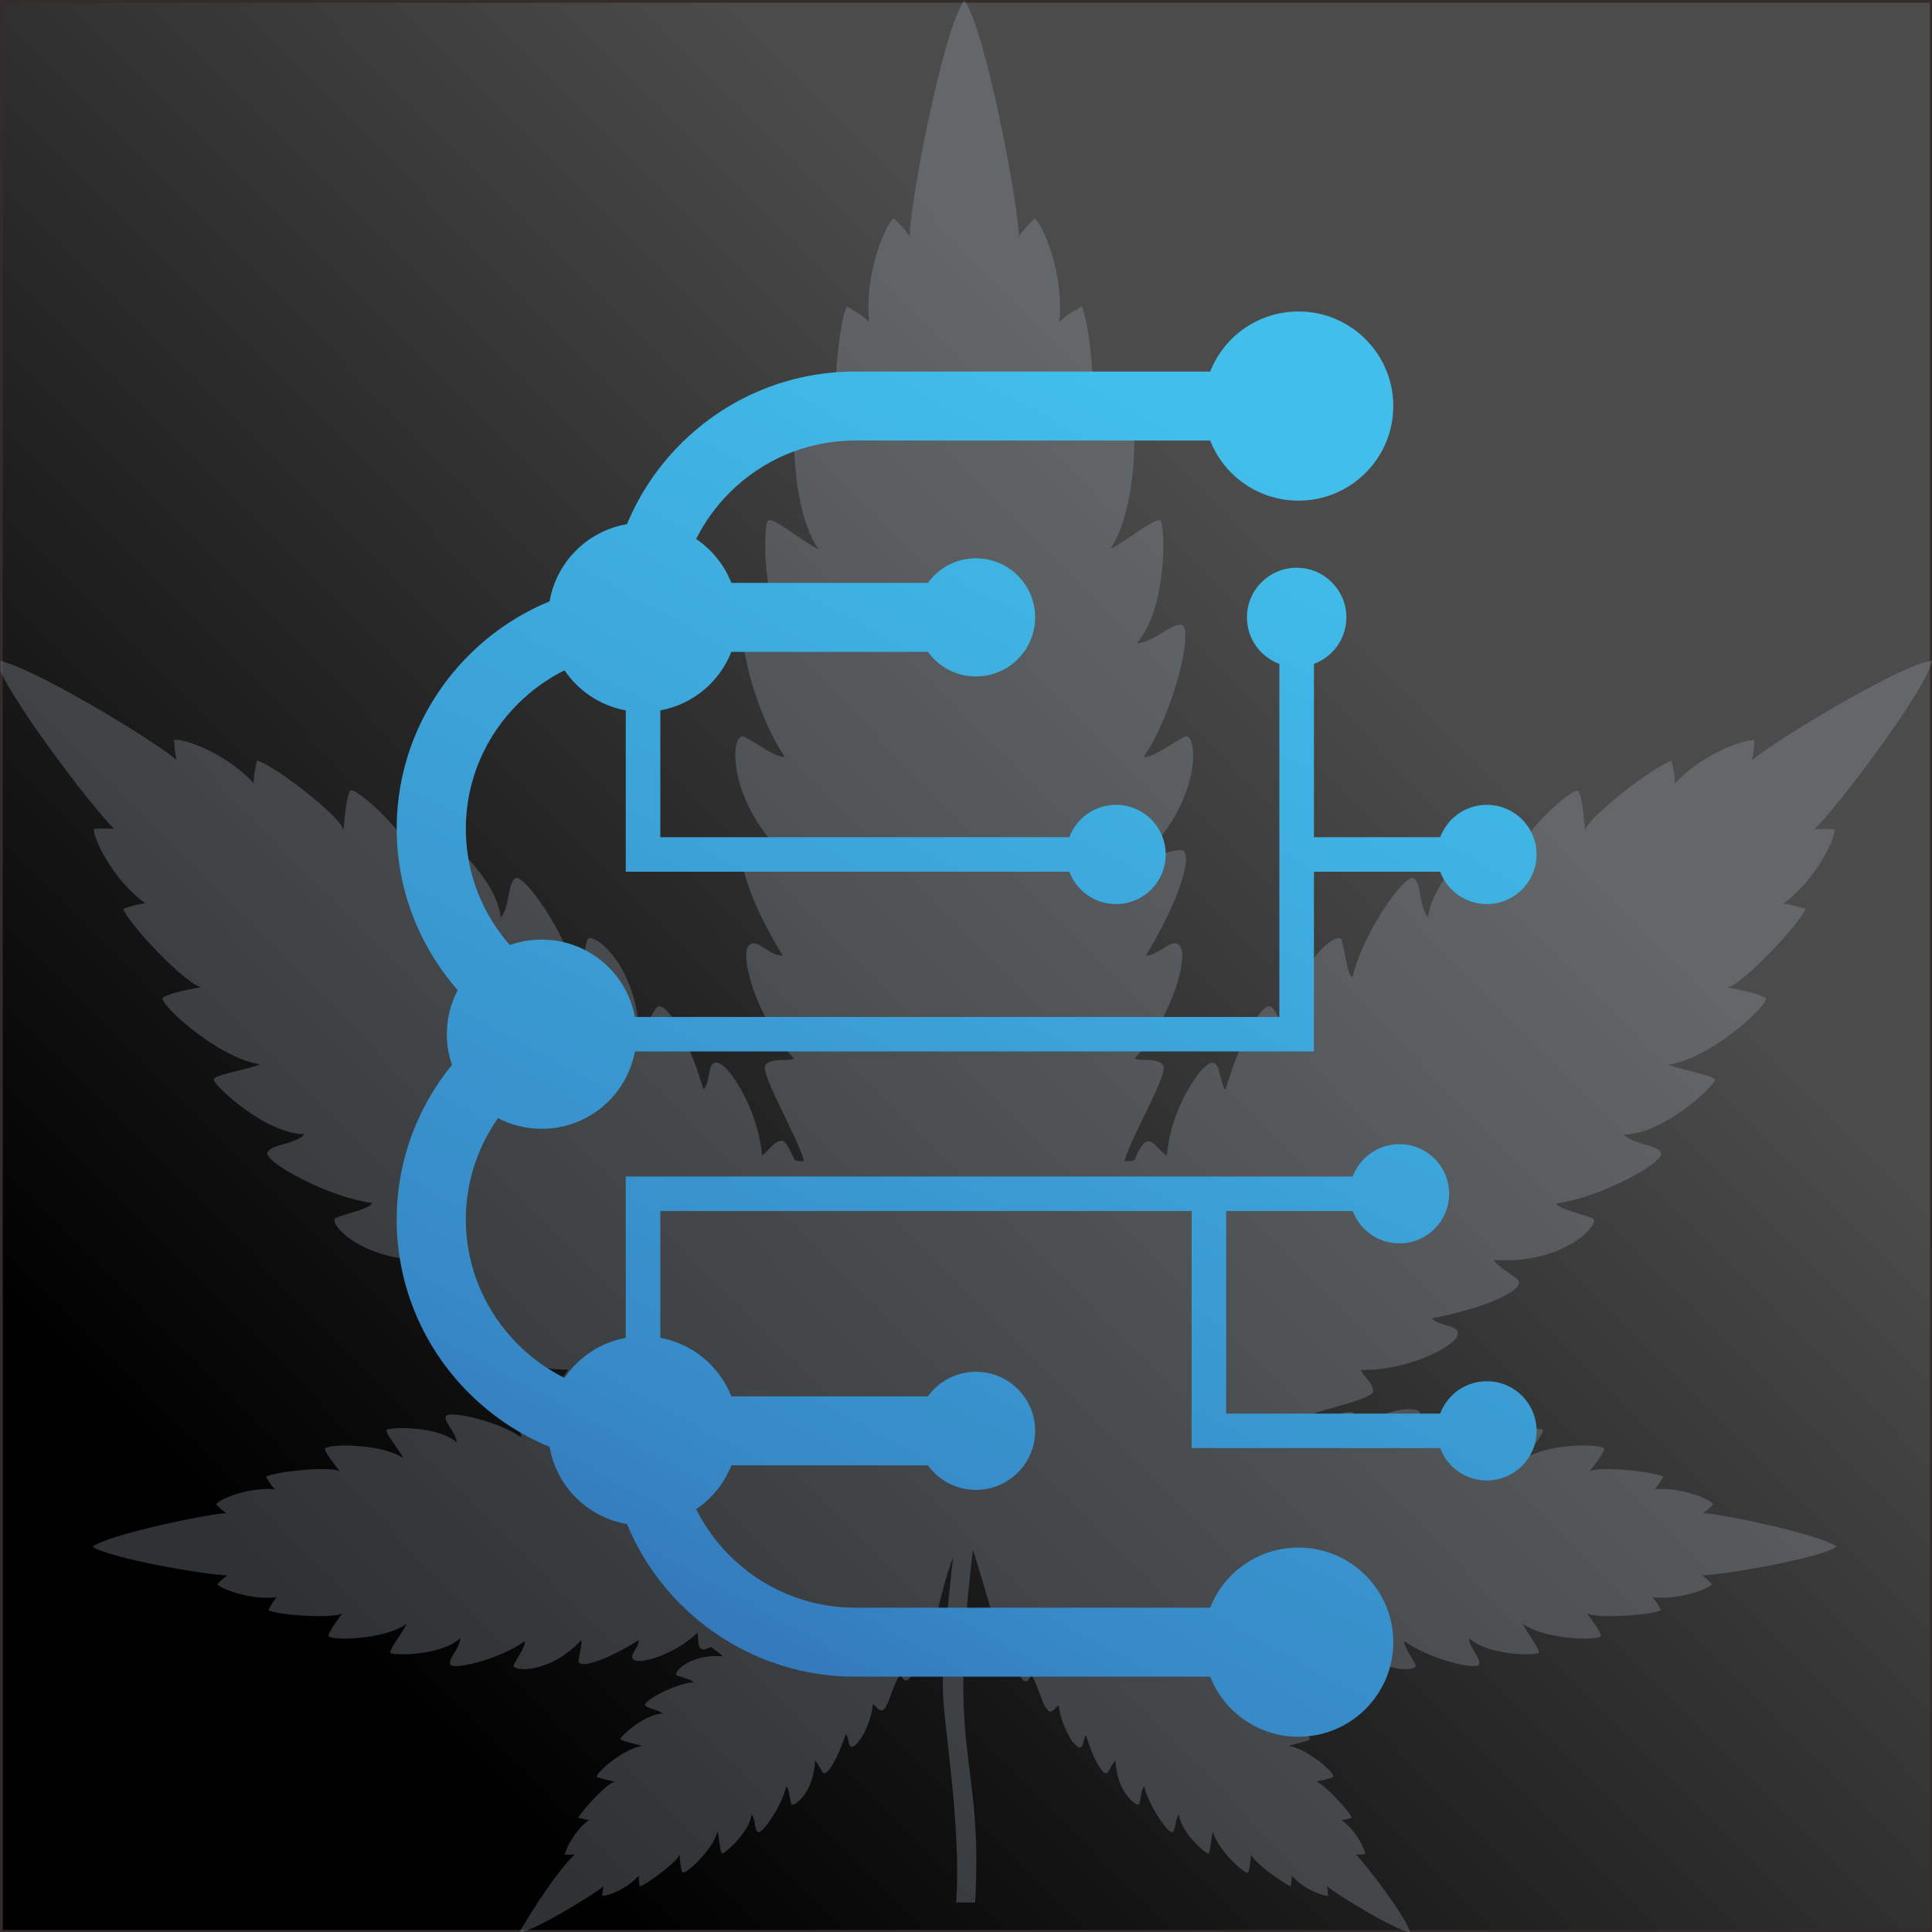 <svg xmlns="http://www.w3.org/2000/svg" xmlns:xlink="http://www.w3.org/1999/xlink" width="500" zoomAndPan="magnify" viewBox="0 0 375 375" height="500" preserveAspectRatio="xMidYMid meet" version="1.0"><defs><filter x="0%" y="0%" width="100%" height="100%" id="id1"><feColorMatrix values="0 0 0 0 1 0 0 0 0 1 0 0 0 0 1 0 0 0 1 0" color-interpolation-filters="sRGB"/></filter><clipPath id="id2"><path d="M 0.266 0.266 L 374.734 0.266 L 374.734 374.734 L 0.266 374.734 Z M 0.266 0.266 " clip-rule="nonzero"/></clipPath><linearGradient x1="-38.251" gradientTransform="matrix(0.12, 0, 0, 0.12, 0, 0)" y1="3083.177" x2="3092.705" gradientUnits="userSpaceOnUse" y2="-29.151" id="id3"><stop stop-opacity="1" stop-color="rgb(0%, 0%, 0%)" offset="0"/><stop stop-opacity="1" stop-color="rgb(0%, 0%, 0%)" offset="0.125"/><stop stop-opacity="1" stop-color="rgb(0%, 0%, 0%)" offset="0.156"/><stop stop-opacity="1" stop-color="rgb(0.137%, 0.137%, 0.137%)" offset="0.164"/><stop stop-opacity="1" stop-color="rgb(0.491%, 0.491%, 0.491%)" offset="0.168"/><stop stop-opacity="1" stop-color="rgb(0.708%, 0.708%, 0.708%)" offset="0.172"/><stop stop-opacity="1" stop-color="rgb(0.925%, 0.925%, 0.925%)" offset="0.176"/><stop stop-opacity="1" stop-color="rgb(1.143%, 1.143%, 1.143%)" offset="0.18"/><stop stop-opacity="1" stop-color="rgb(1.36%, 1.36%, 1.36%)" offset="0.184"/><stop stop-opacity="1" stop-color="rgb(1.578%, 1.578%, 1.578%)" offset="0.188"/><stop stop-opacity="1" stop-color="rgb(1.794%, 1.794%, 1.794%)" offset="0.191"/><stop stop-opacity="1" stop-color="rgb(2.013%, 2.013%, 2.013%)" offset="0.195"/><stop stop-opacity="1" stop-color="rgb(2.229%, 2.229%, 2.229%)" offset="0.199"/><stop stop-opacity="1" stop-color="rgb(2.448%, 2.448%, 2.448%)" offset="0.203"/><stop stop-opacity="1" stop-color="rgb(2.664%, 2.664%, 2.664%)" offset="0.207"/><stop stop-opacity="1" stop-color="rgb(2.882%, 2.882%, 2.882%)" offset="0.211"/><stop stop-opacity="1" stop-color="rgb(3.099%, 3.099%, 3.099%)" offset="0.215"/><stop stop-opacity="1" stop-color="rgb(3.316%, 3.316%, 3.316%)" offset="0.219"/><stop stop-opacity="1" stop-color="rgb(3.532%, 3.532%, 3.532%)" offset="0.223"/><stop stop-opacity="1" stop-color="rgb(3.751%, 3.751%, 3.751%)" offset="0.227"/><stop stop-opacity="1" stop-color="rgb(3.967%, 3.967%, 3.967%)" offset="0.23"/><stop stop-opacity="1" stop-color="rgb(4.185%, 4.185%, 4.185%)" offset="0.234"/><stop stop-opacity="1" stop-color="rgb(4.402%, 4.402%, 4.402%)" offset="0.238"/><stop stop-opacity="1" stop-color="rgb(4.62%, 4.62%, 4.62%)" offset="0.242"/><stop stop-opacity="1" stop-color="rgb(4.837%, 4.837%, 4.837%)" offset="0.246"/><stop stop-opacity="1" stop-color="rgb(5.055%, 5.055%, 5.055%)" offset="0.25"/><stop stop-opacity="1" stop-color="rgb(5.272%, 5.272%, 5.272%)" offset="0.254"/><stop stop-opacity="1" stop-color="rgb(5.489%, 5.489%, 5.489%)" offset="0.258"/><stop stop-opacity="1" stop-color="rgb(5.705%, 5.705%, 5.705%)" offset="0.262"/><stop stop-opacity="1" stop-color="rgb(5.923%, 5.923%, 5.923%)" offset="0.266"/><stop stop-opacity="1" stop-color="rgb(6.14%, 6.14%, 6.14%)" offset="0.27"/><stop stop-opacity="1" stop-color="rgb(6.358%, 6.358%, 6.358%)" offset="0.273"/><stop stop-opacity="1" stop-color="rgb(6.575%, 6.575%, 6.575%)" offset="0.277"/><stop stop-opacity="1" stop-color="rgb(6.793%, 6.793%, 6.793%)" offset="0.281"/><stop stop-opacity="1" stop-color="rgb(7.01%, 7.01%, 7.01%)" offset="0.285"/><stop stop-opacity="1" stop-color="rgb(7.228%, 7.228%, 7.228%)" offset="0.289"/><stop stop-opacity="1" stop-color="rgb(7.445%, 7.445%, 7.445%)" offset="0.293"/><stop stop-opacity="1" stop-color="rgb(7.661%, 7.661%, 7.661%)" offset="0.297"/><stop stop-opacity="1" stop-color="rgb(7.878%, 7.878%, 7.878%)" offset="0.301"/><stop stop-opacity="1" stop-color="rgb(8.096%, 8.096%, 8.096%)" offset="0.305"/><stop stop-opacity="1" stop-color="rgb(8.313%, 8.313%, 8.313%)" offset="0.309"/><stop stop-opacity="1" stop-color="rgb(8.531%, 8.531%, 8.531%)" offset="0.312"/><stop stop-opacity="1" stop-color="rgb(8.748%, 8.748%, 8.748%)" offset="0.316"/><stop stop-opacity="1" stop-color="rgb(8.966%, 8.966%, 8.966%)" offset="0.32"/><stop stop-opacity="1" stop-color="rgb(9.183%, 9.183%, 9.183%)" offset="0.324"/><stop stop-opacity="1" stop-color="rgb(9.401%, 9.401%, 9.401%)" offset="0.328"/><stop stop-opacity="1" stop-color="rgb(9.618%, 9.618%, 9.618%)" offset="0.332"/><stop stop-opacity="1" stop-color="rgb(9.834%, 9.834%, 9.834%)" offset="0.336"/><stop stop-opacity="1" stop-color="rgb(10.051%, 10.051%, 10.051%)" offset="0.34"/><stop stop-opacity="1" stop-color="rgb(10.269%, 10.269%, 10.269%)" offset="0.344"/><stop stop-opacity="1" stop-color="rgb(10.486%, 10.486%, 10.486%)" offset="0.348"/><stop stop-opacity="1" stop-color="rgb(10.704%, 10.704%, 10.704%)" offset="0.352"/><stop stop-opacity="1" stop-color="rgb(10.921%, 10.921%, 10.921%)" offset="0.355"/><stop stop-opacity="1" stop-color="rgb(11.139%, 11.139%, 11.139%)" offset="0.359"/><stop stop-opacity="1" stop-color="rgb(11.356%, 11.356%, 11.356%)" offset="0.363"/><stop stop-opacity="1" stop-color="rgb(11.574%, 11.574%, 11.574%)" offset="0.367"/><stop stop-opacity="1" stop-color="rgb(11.79%, 11.79%, 11.79%)" offset="0.371"/><stop stop-opacity="1" stop-color="rgb(12.009%, 12.009%, 12.009%)" offset="0.375"/><stop stop-opacity="1" stop-color="rgb(12.225%, 12.225%, 12.225%)" offset="0.379"/><stop stop-opacity="1" stop-color="rgb(12.442%, 12.442%, 12.442%)" offset="0.383"/><stop stop-opacity="1" stop-color="rgb(12.659%, 12.659%, 12.659%)" offset="0.387"/><stop stop-opacity="1" stop-color="rgb(12.877%, 12.877%, 12.877%)" offset="0.391"/><stop stop-opacity="1" stop-color="rgb(13.094%, 13.094%, 13.094%)" offset="0.395"/><stop stop-opacity="1" stop-color="rgb(13.312%, 13.312%, 13.312%)" offset="0.398"/><stop stop-opacity="1" stop-color="rgb(13.528%, 13.528%, 13.528%)" offset="0.402"/><stop stop-opacity="1" stop-color="rgb(13.747%, 13.747%, 13.747%)" offset="0.406"/><stop stop-opacity="1" stop-color="rgb(13.963%, 13.963%, 13.963%)" offset="0.41"/><stop stop-opacity="1" stop-color="rgb(14.182%, 14.182%, 14.182%)" offset="0.414"/><stop stop-opacity="1" stop-color="rgb(14.398%, 14.398%, 14.398%)" offset="0.418"/><stop stop-opacity="1" stop-color="rgb(14.615%, 14.615%, 14.615%)" offset="0.422"/><stop stop-opacity="1" stop-color="rgb(14.832%, 14.832%, 14.832%)" offset="0.426"/><stop stop-opacity="1" stop-color="rgb(15.05%, 15.05%, 15.05%)" offset="0.43"/><stop stop-opacity="1" stop-color="rgb(15.266%, 15.266%, 15.266%)" offset="0.434"/><stop stop-opacity="1" stop-color="rgb(15.485%, 15.485%, 15.485%)" offset="0.438"/><stop stop-opacity="1" stop-color="rgb(15.701%, 15.701%, 15.701%)" offset="0.441"/><stop stop-opacity="1" stop-color="rgb(15.919%, 15.919%, 15.919%)" offset="0.445"/><stop stop-opacity="1" stop-color="rgb(16.136%, 16.136%, 16.136%)" offset="0.449"/><stop stop-opacity="1" stop-color="rgb(16.354%, 16.354%, 16.354%)" offset="0.453"/><stop stop-opacity="1" stop-color="rgb(16.571%, 16.571%, 16.571%)" offset="0.457"/><stop stop-opacity="1" stop-color="rgb(16.788%, 16.788%, 16.788%)" offset="0.461"/><stop stop-opacity="1" stop-color="rgb(17.004%, 17.004%, 17.004%)" offset="0.465"/><stop stop-opacity="1" stop-color="rgb(17.223%, 17.223%, 17.223%)" offset="0.469"/><stop stop-opacity="1" stop-color="rgb(17.439%, 17.439%, 17.439%)" offset="0.473"/><stop stop-opacity="1" stop-color="rgb(17.657%, 17.657%, 17.657%)" offset="0.477"/><stop stop-opacity="1" stop-color="rgb(17.874%, 17.874%, 17.874%)" offset="0.48"/><stop stop-opacity="1" stop-color="rgb(18.092%, 18.092%, 18.092%)" offset="0.484"/><stop stop-opacity="1" stop-color="rgb(18.309%, 18.309%, 18.309%)" offset="0.488"/><stop stop-opacity="1" stop-color="rgb(18.527%, 18.527%, 18.527%)" offset="0.492"/><stop stop-opacity="1" stop-color="rgb(18.744%, 18.744%, 18.744%)" offset="0.496"/><stop stop-opacity="1" stop-color="rgb(18.961%, 18.961%, 18.961%)" offset="0.5"/><stop stop-opacity="1" stop-color="rgb(19.177%, 19.177%, 19.177%)" offset="0.504"/><stop stop-opacity="1" stop-color="rgb(19.395%, 19.395%, 19.395%)" offset="0.508"/><stop stop-opacity="1" stop-color="rgb(19.612%, 19.612%, 19.612%)" offset="0.512"/><stop stop-opacity="1" stop-color="rgb(19.83%, 19.83%, 19.83%)" offset="0.516"/><stop stop-opacity="1" stop-color="rgb(20.047%, 20.047%, 20.047%)" offset="0.52"/><stop stop-opacity="1" stop-color="rgb(20.265%, 20.265%, 20.265%)" offset="0.523"/><stop stop-opacity="1" stop-color="rgb(20.482%, 20.482%, 20.482%)" offset="0.527"/><stop stop-opacity="1" stop-color="rgb(20.7%, 20.7%, 20.7%)" offset="0.531"/><stop stop-opacity="1" stop-color="rgb(20.917%, 20.917%, 20.917%)" offset="0.535"/><stop stop-opacity="1" stop-color="rgb(21.135%, 21.135%, 21.135%)" offset="0.539"/><stop stop-opacity="1" stop-color="rgb(21.352%, 21.352%, 21.352%)" offset="0.543"/><stop stop-opacity="1" stop-color="rgb(21.568%, 21.568%, 21.568%)" offset="0.547"/><stop stop-opacity="1" stop-color="rgb(21.785%, 21.785%, 21.785%)" offset="0.551"/><stop stop-opacity="1" stop-color="rgb(22.003%, 22.003%, 22.003%)" offset="0.555"/><stop stop-opacity="1" stop-color="rgb(22.22%, 22.22%, 22.22%)" offset="0.559"/><stop stop-opacity="1" stop-color="rgb(22.438%, 22.438%, 22.438%)" offset="0.562"/><stop stop-opacity="1" stop-color="rgb(22.655%, 22.655%, 22.655%)" offset="0.566"/><stop stop-opacity="1" stop-color="rgb(22.873%, 22.873%, 22.873%)" offset="0.57"/><stop stop-opacity="1" stop-color="rgb(23.09%, 23.09%, 23.09%)" offset="0.574"/><stop stop-opacity="1" stop-color="rgb(23.308%, 23.308%, 23.308%)" offset="0.578"/><stop stop-opacity="1" stop-color="rgb(23.524%, 23.524%, 23.524%)" offset="0.582"/><stop stop-opacity="1" stop-color="rgb(23.741%, 23.741%, 23.741%)" offset="0.586"/><stop stop-opacity="1" stop-color="rgb(23.958%, 23.958%, 23.958%)" offset="0.59"/><stop stop-opacity="1" stop-color="rgb(24.176%, 24.176%, 24.176%)" offset="0.594"/><stop stop-opacity="1" stop-color="rgb(24.393%, 24.393%, 24.393%)" offset="0.598"/><stop stop-opacity="1" stop-color="rgb(24.611%, 24.611%, 24.611%)" offset="0.602"/><stop stop-opacity="1" stop-color="rgb(24.828%, 24.828%, 24.828%)" offset="0.605"/><stop stop-opacity="1" stop-color="rgb(25.046%, 25.046%, 25.046%)" offset="0.609"/><stop stop-opacity="1" stop-color="rgb(25.262%, 25.262%, 25.262%)" offset="0.613"/><stop stop-opacity="1" stop-color="rgb(25.481%, 25.481%, 25.481%)" offset="0.617"/><stop stop-opacity="1" stop-color="rgb(25.697%, 25.697%, 25.697%)" offset="0.621"/><stop stop-opacity="1" stop-color="rgb(25.914%, 25.914%, 25.914%)" offset="0.625"/><stop stop-opacity="1" stop-color="rgb(26.131%, 26.131%, 26.131%)" offset="0.629"/><stop stop-opacity="1" stop-color="rgb(26.349%, 26.349%, 26.349%)" offset="0.633"/><stop stop-opacity="1" stop-color="rgb(26.566%, 26.566%, 26.566%)" offset="0.637"/><stop stop-opacity="1" stop-color="rgb(26.784%, 26.784%, 26.784%)" offset="0.641"/><stop stop-opacity="1" stop-color="rgb(27%, 27%, 27%)" offset="0.645"/><stop stop-opacity="1" stop-color="rgb(27.219%, 27.219%, 27.219%)" offset="0.648"/><stop stop-opacity="1" stop-color="rgb(27.435%, 27.435%, 27.435%)" offset="0.652"/><stop stop-opacity="1" stop-color="rgb(27.654%, 27.654%, 27.654%)" offset="0.656"/><stop stop-opacity="1" stop-color="rgb(27.87%, 27.87%, 27.87%)" offset="0.66"/><stop stop-opacity="1" stop-color="rgb(28.087%, 28.087%, 28.087%)" offset="0.664"/><stop stop-opacity="1" stop-color="rgb(28.304%, 28.304%, 28.304%)" offset="0.668"/><stop stop-opacity="1" stop-color="rgb(28.522%, 28.522%, 28.522%)" offset="0.672"/><stop stop-opacity="1" stop-color="rgb(28.738%, 28.738%, 28.738%)" offset="0.676"/><stop stop-opacity="1" stop-color="rgb(28.957%, 28.957%, 28.957%)" offset="0.68"/><stop stop-opacity="1" stop-color="rgb(29.173%, 29.173%, 29.173%)" offset="0.684"/><stop stop-opacity="1" stop-color="rgb(29.391%, 29.391%, 29.391%)" offset="0.688"/><stop stop-opacity="1" stop-color="rgb(29.395%, 29.395%, 29.395%)" offset="0.75"/><stop stop-opacity="1" stop-color="rgb(29.399%, 29.399%, 29.399%)" offset="1"/></linearGradient><mask id="id4"><g filter="url(#id1)"><rect x="-37.5" width="450" fill="rgb(0%, 0%, 0%)" y="-37.5" height="450" fill-opacity="0.298"/></g></mask><clipPath id="id5"><path d="M 0 0 L 375 0 L 375 375 L 0 375 Z M 0 0 " clip-rule="nonzero"/></clipPath><clipPath id="id6"><rect x="0" width="375" y="0" height="375"/></clipPath><clipPath id="id7"><path d="M 76.996 60.402 L 298.246 60.402 L 298.246 337.152 L 76.996 337.152 Z M 76.996 60.402 " clip-rule="nonzero"/></clipPath><clipPath id="id8"><path d="M 231.293 277.723 L 231.293 235.055 L 128.172 235.055 L 128.172 259.672 C 134.484 260.832 139.668 265.207 141.957 271.031 L 180.102 271.031 C 182.188 268.145 185.59 266.262 189.43 266.262 C 195.777 266.262 200.922 271.395 200.922 277.723 C 200.922 284.055 195.777 289.188 189.43 289.188 C 185.59 289.188 182.188 287.309 180.102 284.422 L 141.957 284.422 C 140.59 287.906 138.184 290.871 135.121 292.941 C 136.797 296.289 139.008 299.336 141.641 301.961 C 147.875 308.184 156.477 312.047 165.93 312.047 L 234.895 312.047 C 237.574 305.219 244.238 300.383 252.035 300.383 C 259.828 300.383 266.488 305.219 269.172 312.047 L 269.176 312.047 C 269.988 314.121 270.438 316.379 270.438 318.742 C 270.438 328.883 262.195 337.102 252.035 337.102 C 244.238 337.102 237.574 332.266 234.895 325.438 L 165.93 325.438 C 152.77 325.438 140.812 320.07 132.148 311.426 C 127.707 306.996 124.129 301.699 121.695 295.82 C 114.035 294.516 107.988 288.484 106.68 280.84 C 100.789 278.41 95.48 274.844 91.039 270.41 C 82.371 261.766 76.996 249.84 76.996 236.711 C 76.996 227.887 79.438 219.594 83.68 212.473 C 84.887 210.445 86.238 208.516 87.727 206.695 C 87.082 204.824 86.734 202.82 86.734 200.734 C 86.734 197.648 87.5 194.742 88.844 192.191 C 86.914 189.988 85.184 187.609 83.68 185.086 C 79.438 177.961 76.996 169.672 76.996 160.848 C 76.996 147.723 82.371 135.793 91.039 127.148 C 95.48 122.715 100.789 119.148 106.68 116.719 C 107.988 109.074 114.035 103.043 121.695 101.738 C 124.129 95.859 127.707 90.562 132.148 86.133 C 140.812 77.484 152.77 72.121 165.93 72.121 L 234.895 72.121 C 237.574 65.293 244.238 60.457 252.035 60.457 C 259.828 60.457 266.488 65.293 269.172 72.121 L 269.176 72.121 C 269.988 74.195 270.438 76.453 270.438 78.816 C 270.438 81.18 269.988 83.438 269.176 85.512 L 269.172 85.512 C 266.488 92.34 259.828 97.176 252.035 97.176 C 244.238 97.176 237.574 92.34 234.895 85.512 L 165.93 85.512 C 156.477 85.512 147.875 89.375 141.641 95.598 C 139.008 98.223 136.797 101.27 135.121 104.617 C 138.184 106.688 140.59 109.652 141.957 113.137 L 180.102 113.137 C 182.188 110.246 185.59 108.367 189.43 108.367 C 195.777 108.367 200.922 113.5 200.922 119.832 C 200.922 126.164 195.777 131.297 189.43 131.297 C 185.59 131.297 182.188 129.414 180.102 126.527 L 141.957 126.527 C 139.668 132.352 134.484 136.727 128.172 137.883 L 128.172 162.504 L 207.559 162.504 C 208.922 158.832 212.461 156.219 216.613 156.219 C 221.945 156.219 226.266 160.531 226.266 165.848 C 226.266 167.027 226.055 168.156 225.668 169.199 C 224.305 172.867 220.766 175.48 216.613 175.48 C 212.461 175.48 208.922 172.867 207.559 169.199 L 121.461 169.199 L 121.461 137.883 C 116.523 136.98 112.277 134.105 109.57 130.109 C 106.207 131.785 103.16 133.988 100.527 136.613 C 94.289 142.836 90.418 151.414 90.418 160.848 C 90.418 167.211 92.168 173.176 95.211 178.285 C 96.301 180.117 97.559 181.84 98.965 183.434 C 100.895 182.75 102.973 182.375 105.137 182.375 C 114.156 182.375 121.656 188.844 123.234 197.387 L 248.324 197.387 L 248.324 128.863 C 244.645 127.508 242.027 123.973 242.027 119.832 C 242.027 114.516 246.348 110.199 251.68 110.199 C 257.008 110.199 261.332 114.516 261.332 119.832 C 261.332 123.973 258.711 127.504 255.035 128.863 L 255.035 162.504 L 279.539 162.504 C 280.902 158.832 284.441 156.219 288.594 156.219 C 293.922 156.219 298.246 160.531 298.246 165.852 C 298.246 171.168 293.922 175.48 288.594 175.48 C 284.441 175.48 280.902 172.867 279.539 169.199 L 255.035 169.199 L 255.035 204.082 L 123.234 204.082 C 121.656 212.625 114.156 219.098 105.137 219.098 C 102.082 219.098 99.199 218.352 96.664 217.035 C 96.152 217.762 95.668 218.508 95.211 219.273 C 92.168 224.383 90.418 230.348 90.418 236.711 C 90.418 246.145 94.289 254.723 100.527 260.945 C 103.16 263.57 106.207 265.773 109.57 267.449 C 112.277 263.453 116.523 260.582 121.461 259.672 L 121.461 228.363 L 262.57 228.363 C 263.934 224.691 267.473 222.078 271.621 222.078 C 275.777 222.078 279.316 224.691 280.676 228.363 C 281.066 229.406 281.277 230.531 281.277 231.711 C 281.277 232.887 281.066 234.012 280.676 235.055 C 279.316 238.727 275.777 241.34 271.621 241.34 C 267.473 241.34 263.934 238.727 262.57 235.055 L 238.004 235.055 L 238.004 274.379 L 279.539 274.379 C 280.902 270.711 284.441 268.098 288.594 268.098 C 293.922 268.098 298.246 272.406 298.246 277.727 C 298.246 283.043 293.922 287.355 288.594 287.355 C 284.441 287.355 280.902 284.742 279.539 281.074 L 231.293 281.074 Z M 231.293 277.723 " clip-rule="evenodd"/></clipPath><linearGradient x1="1088.808" gradientTransform="matrix(0.032, 0, 0, 0.032, 76.996, 60.456)" y1="9361.584" x2="6356.906" gradientUnits="userSpaceOnUse" y2="-347.951" id="id9"><stop stop-opacity="1" stop-color="rgb(18.503%, 37.637%, 66.957%)" offset="0"/><stop stop-opacity="1" stop-color="rgb(18.55%, 37.9%, 67.136%)" offset="0.004"/><stop stop-opacity="1" stop-color="rgb(18.599%, 38.164%, 67.314%)" offset="0.008"/><stop stop-opacity="1" stop-color="rgb(18.646%, 38.426%, 67.493%)" offset="0.012"/><stop stop-opacity="1" stop-color="rgb(18.695%, 38.69%, 67.671%)" offset="0.016"/><stop stop-opacity="1" stop-color="rgb(18.744%, 38.953%, 67.85%)" offset="0.02"/><stop stop-opacity="1" stop-color="rgb(18.793%, 39.215%, 68.028%)" offset="0.023"/><stop stop-opacity="1" stop-color="rgb(18.84%, 39.478%, 68.207%)" offset="0.027"/><stop stop-opacity="1" stop-color="rgb(18.889%, 39.742%, 68.385%)" offset="0.031"/><stop stop-opacity="1" stop-color="rgb(18.936%, 40.004%, 68.564%)" offset="0.035"/><stop stop-opacity="1" stop-color="rgb(18.985%, 40.268%, 68.742%)" offset="0.039"/><stop stop-opacity="1" stop-color="rgb(19.032%, 40.53%, 68.921%)" offset="0.043"/><stop stop-opacity="1" stop-color="rgb(19.081%, 40.793%, 69.099%)" offset="0.047"/><stop stop-opacity="1" stop-color="rgb(19.13%, 41.055%, 69.278%)" offset="0.051"/><stop stop-opacity="1" stop-color="rgb(19.179%, 41.319%, 69.456%)" offset="0.055"/><stop stop-opacity="1" stop-color="rgb(19.226%, 41.582%, 69.633%)" offset="0.059"/><stop stop-opacity="1" stop-color="rgb(19.275%, 41.846%, 69.812%)" offset="0.062"/><stop stop-opacity="1" stop-color="rgb(19.322%, 42.108%, 69.991%)" offset="0.066"/><stop stop-opacity="1" stop-color="rgb(19.371%, 42.371%, 70.169%)" offset="0.07"/><stop stop-opacity="1" stop-color="rgb(19.42%, 42.633%, 70.348%)" offset="0.074"/><stop stop-opacity="1" stop-color="rgb(19.469%, 42.897%, 70.526%)" offset="0.078"/><stop stop-opacity="1" stop-color="rgb(19.516%, 43.159%, 70.705%)" offset="0.082"/><stop stop-opacity="1" stop-color="rgb(19.565%, 43.423%, 70.883%)" offset="0.086"/><stop stop-opacity="1" stop-color="rgb(19.612%, 43.686%, 71.062%)" offset="0.09"/><stop stop-opacity="1" stop-color="rgb(19.661%, 43.948%, 71.24%)" offset="0.094"/><stop stop-opacity="1" stop-color="rgb(19.71%, 44.211%, 71.419%)" offset="0.098"/><stop stop-opacity="1" stop-color="rgb(19.759%, 44.475%, 71.597%)" offset="0.102"/><stop stop-opacity="1" stop-color="rgb(19.806%, 44.737%, 71.776%)" offset="0.105"/><stop stop-opacity="1" stop-color="rgb(19.855%, 45.001%, 71.954%)" offset="0.109"/><stop stop-opacity="1" stop-color="rgb(19.902%, 45.264%, 72.133%)" offset="0.113"/><stop stop-opacity="1" stop-color="rgb(19.951%, 45.528%, 72.311%)" offset="0.117"/><stop stop-opacity="1" stop-color="rgb(20%, 45.79%, 72.49%)" offset="0.121"/><stop stop-opacity="1" stop-color="rgb(20.049%, 46.053%, 72.668%)" offset="0.125"/><stop stop-opacity="1" stop-color="rgb(20.096%, 46.315%, 72.845%)" offset="0.129"/><stop stop-opacity="1" stop-color="rgb(20.145%, 46.579%, 73.024%)" offset="0.133"/><stop stop-opacity="1" stop-color="rgb(20.192%, 46.841%, 73.203%)" offset="0.137"/><stop stop-opacity="1" stop-color="rgb(20.241%, 47.105%, 73.381%)" offset="0.141"/><stop stop-opacity="1" stop-color="rgb(20.288%, 47.368%, 73.56%)" offset="0.145"/><stop stop-opacity="1" stop-color="rgb(20.337%, 47.63%, 73.738%)" offset="0.148"/><stop stop-opacity="1" stop-color="rgb(20.386%, 47.893%, 73.917%)" offset="0.152"/><stop stop-opacity="1" stop-color="rgb(20.435%, 48.157%, 74.095%)" offset="0.156"/><stop stop-opacity="1" stop-color="rgb(20.482%, 48.419%, 74.274%)" offset="0.16"/><stop stop-opacity="1" stop-color="rgb(20.531%, 48.683%, 74.452%)" offset="0.164"/><stop stop-opacity="1" stop-color="rgb(20.578%, 48.946%, 74.631%)" offset="0.168"/><stop stop-opacity="1" stop-color="rgb(20.627%, 49.208%, 74.809%)" offset="0.172"/><stop stop-opacity="1" stop-color="rgb(20.676%, 49.471%, 74.988%)" offset="0.176"/><stop stop-opacity="1" stop-color="rgb(20.724%, 49.734%, 75.166%)" offset="0.18"/><stop stop-opacity="1" stop-color="rgb(20.772%, 49.997%, 75.345%)" offset="0.184"/><stop stop-opacity="1" stop-color="rgb(20.821%, 50.261%, 75.523%)" offset="0.188"/><stop stop-opacity="1" stop-color="rgb(20.868%, 50.523%, 75.702%)" offset="0.191"/><stop stop-opacity="1" stop-color="rgb(20.917%, 50.786%, 75.88%)" offset="0.195"/><stop stop-opacity="1" stop-color="rgb(20.966%, 51.048%, 76.057%)" offset="0.199"/><stop stop-opacity="1" stop-color="rgb(21.014%, 51.312%, 76.236%)" offset="0.203"/><stop stop-opacity="1" stop-color="rgb(21.062%, 51.575%, 76.414%)" offset="0.207"/><stop stop-opacity="1" stop-color="rgb(21.111%, 51.839%, 76.593%)" offset="0.211"/><stop stop-opacity="1" stop-color="rgb(21.158%, 52.101%, 76.772%)" offset="0.215"/><stop stop-opacity="1" stop-color="rgb(21.207%, 52.364%, 76.95%)" offset="0.219"/><stop stop-opacity="1" stop-color="rgb(21.255%, 52.626%, 77.129%)" offset="0.223"/><stop stop-opacity="1" stop-color="rgb(21.304%, 52.89%, 77.307%)" offset="0.227"/><stop stop-opacity="1" stop-color="rgb(21.352%, 53.152%, 77.486%)" offset="0.23"/><stop stop-opacity="1" stop-color="rgb(21.4%, 53.416%, 77.664%)" offset="0.234"/><stop stop-opacity="1" stop-color="rgb(21.448%, 53.679%, 77.843%)" offset="0.238"/><stop stop-opacity="1" stop-color="rgb(21.497%, 53.941%, 78.021%)" offset="0.242"/><stop stop-opacity="1" stop-color="rgb(21.544%, 54.204%, 78.2%)" offset="0.246"/><stop stop-opacity="1" stop-color="rgb(21.593%, 54.468%, 78.378%)" offset="0.25"/><stop stop-opacity="1" stop-color="rgb(21.62%, 54.607%, 78.471%)" offset="0.258"/><stop stop-opacity="1" stop-color="rgb(21.674%, 54.878%, 78.653%)" offset="0.266"/><stop stop-opacity="1" stop-color="rgb(21.724%, 55.141%, 78.828%)" offset="0.273"/><stop stop-opacity="1" stop-color="rgb(21.776%, 55.405%, 79.005%)" offset="0.281"/><stop stop-opacity="1" stop-color="rgb(21.826%, 55.667%, 79.182%)" offset="0.289"/><stop stop-opacity="1" stop-color="rgb(21.878%, 55.931%, 79.358%)" offset="0.297"/><stop stop-opacity="1" stop-color="rgb(21.93%, 56.194%, 79.535%)" offset="0.302"/><stop stop-opacity="1" stop-color="rgb(21.956%, 56.325%, 79.623%)" offset="0.305"/><stop stop-opacity="1" stop-color="rgb(21.98%, 56.456%, 79.71%)" offset="0.312"/><stop stop-opacity="1" stop-color="rgb(22.032%, 56.72%, 79.887%)" offset="0.32"/><stop stop-opacity="1" stop-color="rgb(22.084%, 56.982%, 80.063%)" offset="0.328"/><stop stop-opacity="1" stop-color="rgb(22.134%, 57.246%, 80.24%)" offset="0.336"/><stop stop-opacity="1" stop-color="rgb(22.186%, 57.509%, 80.415%)" offset="0.344"/><stop stop-opacity="1" stop-color="rgb(22.237%, 57.773%, 80.592%)" offset="0.352"/><stop stop-opacity="1" stop-color="rgb(22.289%, 58.035%, 80.768%)" offset="0.359"/><stop stop-opacity="1" stop-color="rgb(22.34%, 58.299%, 80.945%)" offset="0.367"/><stop stop-opacity="1" stop-color="rgb(22.391%, 58.562%, 81.12%)" offset="0.375"/><stop stop-opacity="1" stop-color="rgb(22.443%, 58.826%, 81.297%)" offset="0.383"/><stop stop-opacity="1" stop-color="rgb(22.495%, 59.088%, 81.474%)" offset="0.391"/><stop stop-opacity="1" stop-color="rgb(22.545%, 59.351%, 81.65%)" offset="0.398"/><stop stop-opacity="1" stop-color="rgb(22.597%, 59.615%, 81.827%)" offset="0.406"/><stop stop-opacity="1" stop-color="rgb(22.647%, 59.877%, 82.002%)" offset="0.414"/><stop stop-opacity="1" stop-color="rgb(22.699%, 60.141%, 82.179%)" offset="0.422"/><stop stop-opacity="1" stop-color="rgb(22.751%, 60.403%, 82.355%)" offset="0.43"/><stop stop-opacity="1" stop-color="rgb(22.801%, 60.667%, 82.532%)" offset="0.438"/><stop stop-opacity="1" stop-color="rgb(22.853%, 60.93%, 82.707%)" offset="0.445"/><stop stop-opacity="1" stop-color="rgb(22.905%, 61.194%, 82.884%)" offset="0.453"/><stop stop-opacity="1" stop-color="rgb(22.955%, 61.456%, 83.06%)" offset="0.461"/><stop stop-opacity="1" stop-color="rgb(23.007%, 61.719%, 83.237%)" offset="0.469"/><stop stop-opacity="1" stop-color="rgb(23.058%, 61.983%, 83.414%)" offset="0.477"/><stop stop-opacity="1" stop-color="rgb(23.109%, 62.245%, 83.589%)" offset="0.484"/><stop stop-opacity="1" stop-color="rgb(23.161%, 62.509%, 83.766%)" offset="0.492"/><stop stop-opacity="1" stop-color="rgb(23.212%, 62.772%, 83.942%)" offset="0.5"/><stop stop-opacity="1" stop-color="rgb(23.264%, 63.036%, 84.119%)" offset="0.508"/><stop stop-opacity="1" stop-color="rgb(23.315%, 63.298%, 84.294%)" offset="0.516"/><stop stop-opacity="1" stop-color="rgb(23.366%, 63.562%, 84.471%)" offset="0.523"/><stop stop-opacity="1" stop-color="rgb(23.418%, 63.824%, 84.647%)" offset="0.531"/><stop stop-opacity="1" stop-color="rgb(23.468%, 64.088%, 84.824%)" offset="0.539"/><stop stop-opacity="1" stop-color="rgb(23.52%, 64.351%, 84.999%)" offset="0.547"/><stop stop-opacity="1" stop-color="rgb(23.572%, 64.613%, 85.176%)" offset="0.555"/><stop stop-opacity="1" stop-color="rgb(23.622%, 64.877%, 85.352%)" offset="0.562"/><stop stop-opacity="1" stop-color="rgb(23.674%, 65.14%, 85.529%)" offset="0.57"/><stop stop-opacity="1" stop-color="rgb(23.726%, 65.404%, 85.706%)" offset="0.578"/><stop stop-opacity="1" stop-color="rgb(23.776%, 65.666%, 85.881%)" offset="0.586"/><stop stop-opacity="1" stop-color="rgb(23.828%, 65.93%, 86.058%)" offset="0.594"/><stop stop-opacity="1" stop-color="rgb(23.88%, 66.193%, 86.234%)" offset="0.602"/><stop stop-opacity="1" stop-color="rgb(23.93%, 66.457%, 86.411%)" offset="0.609"/><stop stop-opacity="1" stop-color="rgb(23.982%, 66.719%, 86.586%)" offset="0.617"/><stop stop-opacity="1" stop-color="rgb(24.033%, 66.982%, 86.763%)" offset="0.625"/><stop stop-opacity="1" stop-color="rgb(24.084%, 67.245%, 86.938%)" offset="0.633"/><stop stop-opacity="1" stop-color="rgb(24.136%, 67.508%, 87.115%)" offset="0.641"/><stop stop-opacity="1" stop-color="rgb(24.187%, 67.772%, 87.291%)" offset="0.648"/><stop stop-opacity="1" stop-color="rgb(24.239%, 68.034%, 87.468%)" offset="0.656"/><stop stop-opacity="1" stop-color="rgb(24.29%, 68.298%, 87.645%)" offset="0.664"/><stop stop-opacity="1" stop-color="rgb(24.341%, 68.561%, 87.82%)" offset="0.672"/><stop stop-opacity="1" stop-color="rgb(24.393%, 68.825%, 87.997%)" offset="0.68"/><stop stop-opacity="1" stop-color="rgb(24.443%, 69.087%, 88.173%)" offset="0.688"/><stop stop-opacity="1" stop-color="rgb(24.495%, 69.35%, 88.35%)" offset="0.695"/><stop stop-opacity="1" stop-color="rgb(24.547%, 69.614%, 88.525%)" offset="0.698"/><stop stop-opacity="1" stop-color="rgb(24.573%, 69.745%, 88.614%)" offset="0.703"/><stop stop-opacity="1" stop-color="rgb(24.597%, 69.876%, 88.702%)" offset="0.711"/><stop stop-opacity="1" stop-color="rgb(24.649%, 70.14%, 88.878%)" offset="0.719"/><stop stop-opacity="1" stop-color="rgb(24.701%, 70.403%, 89.055%)" offset="0.727"/><stop stop-opacity="1" stop-color="rgb(24.751%, 70.667%, 89.23%)" offset="0.734"/><stop stop-opacity="1" stop-color="rgb(24.803%, 70.929%, 89.407%)" offset="0.742"/><stop stop-opacity="1" stop-color="rgb(24.854%, 71.193%, 89.583%)" offset="0.75"/><stop stop-opacity="1" stop-color="rgb(24.905%, 71.455%, 89.76%)" offset="0.758"/><stop stop-opacity="1" stop-color="rgb(24.957%, 71.719%, 89.937%)" offset="0.766"/><stop stop-opacity="1" stop-color="rgb(25.008%, 71.982%, 90.112%)" offset="0.773"/><stop stop-opacity="1" stop-color="rgb(25.06%, 72.244%, 90.289%)" offset="0.781"/><stop stop-opacity="1" stop-color="rgb(25.111%, 72.508%, 90.465%)" offset="0.789"/><stop stop-opacity="1" stop-color="rgb(25.162%, 72.771%, 90.642%)" offset="0.797"/><stop stop-opacity="1" stop-color="rgb(25.214%, 73.035%, 90.817%)" offset="0.805"/><stop stop-opacity="1" stop-color="rgb(25.264%, 73.297%, 90.994%)" offset="0.812"/><stop stop-opacity="1" stop-color="rgb(25.316%, 73.561%, 91.17%)" offset="0.82"/><stop stop-opacity="1" stop-color="rgb(25.368%, 73.824%, 91.347%)" offset="0.828"/><stop stop-opacity="1" stop-color="rgb(25.418%, 74.088%, 91.522%)" offset="0.836"/><stop stop-opacity="1" stop-color="rgb(25.47%, 74.35%, 91.699%)" offset="0.844"/><stop stop-opacity="1" stop-color="rgb(25.497%, 74.49%, 91.794%)" offset="0.875"/><stop stop-opacity="1" stop-color="rgb(25.499%, 74.5%, 91.8%)" offset="1"/></linearGradient></defs><rect x="-37.5" width="450" fill="rgb(100%, 100%, 100%)" y="-37.5" height="450" fill-opacity="1"/><rect x="-37.5" width="450" fill="rgb(93.729%, 93.729%, 93.729%)" y="-37.5" height="450" fill-opacity="1"/><rect x="-37.5" width="450" fill="rgb(100%, 100%, 100%)" y="-37.5" height="450" fill-opacity="1"/><rect x="-37.5" width="450" fill="rgb(93.729%, 93.729%, 93.729%)" y="-37.5" height="450" fill-opacity="1"/><g clip-path="url(#id2)"><path fill="url(#id3)" d="M 0.266 0.266 L 0.266 374.734 L 374.734 374.734 L 374.734 0.266 Z M 0.266 0.266 " fill-rule="nonzero"/></g><path stroke-linecap="butt" transform="matrix(0.12, 0, 0, 0.12, 0, 0)" fill="none" stroke-linejoin="miter" d="M 2.214 2.214 L 3123.866 2.214 L 3123.866 3123.866 L 2.214 3123.866 Z M 2.214 2.214 " stroke="rgb(20%, 17.249%, 16.859%)" stroke-width="4.41" stroke-opacity="1" stroke-miterlimit="22.926"/><g mask="url(#id4)"><g transform="matrix(1, 0, 0, 1, 0, 0)"><g clip-path="url(#id6)"><path fill="rgb(60.39%, 65.489%, 69.8%)" d="M 289.516 161.602 C 292.145 161.602 287.66 163.461 289.516 161.602 C 289.52 161.602 289.516 161.602 289.516 161.602 Z M 289.516 161.602 " fill-opacity="1" fill-rule="nonzero"/><g clip-path="url(#id5)"><path fill="rgb(60.39%, 65.489%, 69.8%)" d="M 352.156 160.973 C 353.57 160.816 354.984 160.898 356.082 160.973 C 356.395 162.387 352.625 170.707 346.113 175.414 C 348.004 175.617 348.965 175.992 349.945 176.297 C 350.105 176.266 350.266 176.234 350.43 176.203 C 350.363 176.262 350.293 176.32 350.227 176.379 C 350.293 176.398 350.359 176.418 350.43 176.434 C 349.406 179.262 337.949 191.426 335.203 191.66 C 337.32 192.047 341.332 192.789 342.66 193.703 C 343.914 194.566 332.062 205.551 323.82 206.652 C 326.32 207.746 333.047 208.707 332.844 209.715 C 332.691 210.734 322.957 220.152 315.184 220.23 C 317.305 222.348 321.543 222.035 322.406 223.762 C 323.27 225.488 310.789 232.473 302.078 233.57 C 302.387 234.672 307.344 235.695 309.141 236.477 C 310.945 237.262 303.805 245.504 289.91 244.559 C 290.93 246.133 294.387 247.777 294.777 248.723 C 295.562 250.445 288.496 253.898 277.98 255.859 C 279.312 257.59 283.238 256.961 282.926 259.078 C 282.609 261.199 273.504 266.062 264.164 265.91 C 264.637 267.242 266.598 268.422 266.52 270.066 C 266.453 271.484 257.801 273.309 252.684 275.086 C 252.762 275.645 252.125 276.344 251.688 277.105 C 251.984 277.301 252.258 277.477 252.453 277.723 C 258.18 274.531 262.617 273.363 262.984 274.543 C 263.223 275.25 262.125 277.523 262.359 278.777 C 268.855 272.285 276.273 273.09 275.582 274.465 C 275.598 274.465 275.609 274.461 275.625 274.461 C 275.609 274.469 275.594 274.477 275.574 274.484 C 274.965 275.703 273.039 278.25 273.348 278.938 C 278.215 275.641 287.633 273.676 287.949 274.934 C 288.262 276.188 285.984 277.918 285.828 279.957 C 289.832 276.582 298.859 277.055 299.406 277.523 C 299.957 277.918 296.977 281.367 296.191 283.02 C 300.82 279.957 311.652 280.27 311.418 281.289 C 311.105 282.312 309.613 284.195 308.516 285.609 C 309.926 284.508 321.074 285.609 322.879 286.629 C 322.406 287.258 322.172 287.965 321.152 289.062 C 326.488 288.59 332.062 291.102 332.531 291.965 C 332.52 291.98 332.504 291.996 332.492 292.012 C 332.531 292.023 332.57 292.031 332.613 292.043 C 332.547 292.055 332.492 292.066 332.434 292.078 C 331.965 292.598 331.305 293.18 330.57 293.691 C 334.633 293.926 353.453 297.891 356.43 300.172 C 356.469 300.184 356.508 300.195 356.551 300.207 C 356.512 300.215 356.477 300.223 356.438 300.234 C 353.414 302.43 334.477 305.699 330.332 305.777 C 331.121 306.328 331.824 306.957 332.297 307.504 C 331.746 308.289 326.098 310.645 320.758 310.016 C 321.68 311.082 321.898 311.695 322.277 312.324 C 322.348 312.367 322.414 312.406 322.484 312.449 C 322.438 312.445 322.395 312.441 322.352 312.438 C 322.367 312.469 322.387 312.5 322.406 312.527 C 320.602 313.551 309.375 314.258 307.961 313.078 C 308.355 313.582 310.906 316.945 310.707 317.547 C 310.707 317.547 310.711 317.551 310.711 317.551 C 310.707 317.551 310.707 317.551 310.707 317.551 C 310.387 318.484 299.996 318.332 295.562 315.195 C 296.344 316.914 299.34 320.617 298.582 320.867 C 298.598 320.891 298.609 320.906 298.621 320.926 C 298.598 320.914 298.574 320.898 298.547 320.887 C 297.484 321.324 288.859 321.375 285.121 317.945 C 285.199 319.984 287.477 321.797 287.082 323.047 C 286.77 324.301 277.352 322.023 272.641 318.574 C 272.25 319.199 274.211 321.945 274.762 323.203 C 275.312 324.383 268.008 325.164 261.652 318.336 C 261.418 319.512 262.359 321.945 262.125 322.574 C 261.73 323.828 256.707 322.262 250.508 318.336 C 250.352 319.809 252.562 321.277 251.492 322.145 C 251.504 322.16 251.516 322.168 251.527 322.184 C 251.508 322.176 251.488 322.168 251.473 322.164 C 250.086 323.086 243.438 321.086 239.125 316.922 C 238.898 317.605 239.039 318.535 238.836 319.293 C 238.855 319.312 238.871 319.336 238.891 319.355 C 238.867 319.348 238.848 319.34 238.824 319.328 C 238.527 320.414 238.008 320.309 236.602 319.738 C 236.223 320.203 234.848 320.836 234.492 321.477 C 240.652 321.02 244.305 324.75 243.238 325.215 C 243.254 325.227 243.27 325.234 243.285 325.242 C 243.254 325.238 243.219 325.238 243.188 325.238 C 242.227 325.609 240.219 325.984 240.145 326.5 C 244.148 326.973 249.879 330.188 249.484 330.973 C 249.094 331.758 247.129 331.602 246.113 332.621 C 249.723 332.621 254.195 337.016 254.273 337.488 C 254.352 337.957 251.293 338.43 250.113 338.902 C 253.793 339.359 259.531 344.469 258.727 344.93 C 258.734 344.934 258.742 344.938 258.75 344.941 C 258.734 344.941 258.719 344.941 258.703 344.941 C 258.051 345.297 256.473 345.586 255.371 345.809 C 256.629 345.887 261.887 351.457 262.359 352.793 C 262.32 352.801 262.289 352.812 262.25 352.824 C 262.262 352.84 262.273 352.855 262.281 352.871 C 261.586 352.98 261.465 353.18 260.395 353.262 C 263.383 355.461 265.105 359.227 264.949 359.934 C 264.48 359.934 263.852 360.012 263.145 359.934 C 265.195 361.91 273.195 372.496 273.66 375.004 C 271.148 374.844 259.77 367.938 257.57 366.133 C 257.727 366.762 257.727 367.391 257.805 367.938 C 257.18 368.176 253.176 366.84 250.742 364.094 C 250.742 365.113 250.586 365.586 250.508 366.133 C 250.484 366.129 250.453 366.117 250.43 366.109 L 250.43 366.133 C 245.637 363.34 242.953 360.629 242.816 359.934 C 242.734 361.113 242.578 362.836 242.266 363.465 C 241.949 364.094 236.301 359.148 235.434 355.461 C 235.043 356.637 234.965 359.777 234.496 359.777 C 234.023 359.777 229.234 355.773 228.844 352.164 C 227.977 353.262 228.293 355.145 227.586 355.617 C 226.879 356.09 223.035 350.672 222.09 346.746 C 221.621 346.906 221.387 349.262 221.148 350.121 C 220.914 350.988 216.754 348.082 216.52 341.723 C 215.812 342.273 215.262 343.922 214.871 344.16 C 214.086 344.629 212.203 341.57 210.789 336.781 C 210.148 337.422 210.449 340.957 208.285 338.145 C 208.281 338.215 208.277 338.281 208.277 338.352 C 207.758 337.262 205.883 334.77 205.527 330.973 C 204.672 331.465 203.977 333.297 202.949 331.305 C 202.945 331.379 202.941 331.449 202.941 331.52 C 202.148 330.074 201.363 327.043 200.27 325.164 C 199.645 325.637 199.875 326.344 199.016 326.344 C 197.285 326.266 196.656 318.102 196.426 317.082 C 195.699 317.809 195.254 319.035 194.707 318.547 C 194.703 318.555 194.699 318.562 194.695 318.574 C 193.391 316.707 193.621 317.367 192.98 314.461 C 191.742 310.617 190.23 304.93 188.844 300.855 C 183.766 342.664 190.828 340.41 189.281 369.273 L 185.594 369.273 C 186.637 353.738 183 334.422 183 327.363 C 183 320.582 184.215 309.016 185.008 302.211 C 182.023 309.996 181.219 318.852 179.859 318.473 C 179.832 318.508 179.809 318.539 179.785 318.574 C 179.746 318.512 179.719 318.453 179.684 318.398 C 179.352 318.18 179.203 317.602 178.527 316.922 C 178.238 318.164 177.668 326.57 175.723 326.164 C 175.715 326.199 175.707 326.23 175.699 326.266 C 175.691 326.227 175.68 326.191 175.664 326.152 C 175.121 326.016 175.234 325.422 174.68 325.008 C 172.73 328.215 172.195 333.102 170.551 331.762 C 170.516 331.84 170.48 331.914 170.441 331.992 C 170.438 331.879 170.434 331.77 170.426 331.656 C 170.09 331.348 169.797 330.957 169.422 330.812 C 169.039 334.953 166.316 339.352 165.23 339.039 C 165.215 339.07 165.199 339.102 165.184 339.133 C 165.184 339.098 165.18 339.059 165.18 339.023 C 164.562 338.785 164.871 337.262 164.16 336.621 C 162.516 341.488 160.629 344.551 159.844 344.16 C 159.453 343.922 158.824 342.273 158.195 341.723 C 157.961 348.16 153.879 350.988 153.566 350.121 C 153.332 349.258 153.094 346.906 152.625 346.746 C 151.68 350.672 147.914 356.09 147.129 355.613 C 146.344 355.145 146.738 353.184 145.871 352.164 C 145.48 355.695 140.691 359.699 140.223 359.777 C 139.75 359.777 139.594 356.715 139.281 355.461 C 138.438 359.062 132.742 364.258 132.398 363.348 C 132.391 363.363 132.383 363.375 132.371 363.387 C 132.375 363.359 132.379 363.332 132.383 363.309 C 132.113 362.594 131.973 361.094 131.902 359.934 C 131.668 361.191 125.543 365.82 124.207 366.133 C 124.203 366.098 124.199 366.059 124.191 366.023 C 124.172 366.035 124.152 366.043 124.129 366.055 C 124.023 364.801 123.973 364.812 123.973 364.094 C 121.461 366.84 117.539 368.176 116.91 367.938 C 116.91 367.469 116.988 366.84 117.145 366.133 C 114.945 367.938 103.566 374.844 101.055 375.004 C 101.062 374.957 101.078 374.906 101.09 374.859 C 101 374.906 100.914 374.957 100.816 375.004 C 101.004 374.738 107 364.324 111.57 359.934 C 111.016 360.004 110.395 360.012 109.934 359.957 C 109.832 359.973 109.723 359.992 109.609 360.012 C 109.809 358.914 111.477 355.355 114.32 353.262 C 113.074 353.164 113.27 352.957 112.199 352.871 C 113.473 350.754 118.168 345.883 119.344 345.805 C 118.199 345.578 116.613 345.273 115.949 344.898 C 115.875 344.914 115.805 344.926 115.73 344.941 C 115.773 344.902 115.82 344.867 115.863 344.828 C 115.578 344.25 120.84 339.438 124.602 338.902 C 123.473 338.449 120.609 337.996 120.449 337.547 C 120.395 337.551 120.34 337.559 120.281 337.566 C 120.344 337.52 120.402 337.477 120.461 337.434 C 120.793 336.754 125.105 332.699 128.602 332.621 C 127.684 331.703 125.797 331.754 125.27 331.023 C 125.203 331.035 125.141 331.039 125.074 331.051 C 125.121 331.012 125.172 330.977 125.223 330.941 C 124.984 330.105 130.617 326.965 134.57 326.5 C 134.418 326.043 132.258 325.582 131.418 325.195 C 131.352 325.219 131.285 325.242 131.195 325.242 C 131.23 325.211 131.266 325.176 131.324 325.145 C 130.578 324.672 133.867 321.012 140.223 321.477 C 139.777 320.809 138.348 320.07 138.062 319.66 C 136.559 320.293 135.977 320.465 135.652 319.328 C 135.633 319.34 135.609 319.348 135.59 319.355 C 135.609 319.336 135.625 319.316 135.645 319.293 C 135.441 318.535 135.582 317.605 135.355 316.922 C 130.758 321.363 123.926 323.082 123.008 322.16 C 122.988 322.168 122.969 322.176 122.953 322.184 C 122.965 322.168 122.977 322.16 122.988 322.145 C 121.918 321.277 124.129 319.809 123.973 318.336 C 117.77 322.262 112.746 323.828 112.355 322.574 C 112.121 321.945 113.062 319.516 112.828 318.336 C 106.695 324.922 99.691 324.43 99.691 323.324 C 99.691 322.824 102.273 319.27 101.836 318.574 C 97.129 322.023 87.711 324.301 87.395 323.047 C 87.004 321.793 89.277 319.988 89.355 317.945 C 85.621 321.375 76.996 321.328 75.934 320.887 C 75.906 320.902 75.883 320.914 75.855 320.926 C 75.867 320.906 75.883 320.891 75.898 320.871 C 75.191 320.516 78.117 316.961 78.918 315.199 C 74.484 318.332 64.094 318.488 63.773 317.551 C 63.766 317.551 63.77 317.547 63.773 317.547 C 63.57 316.949 66.129 313.574 66.516 313.078 C 65.137 314.227 54.402 313.582 52.219 312.598 C 52.172 312.602 52.121 312.605 52.074 312.609 C 52.098 312.594 52.121 312.578 52.145 312.566 C 52.121 312.551 52.094 312.543 52.074 312.527 C 52.543 311.82 52.699 311.195 53.719 310.016 C 48.383 310.645 42.73 308.293 42.18 307.508 C 42.652 306.957 43.359 306.328 44.145 305.781 C 40 305.703 21.07 302.434 18.043 300.234 C 18.004 300.227 17.969 300.215 17.926 300.207 C 17.969 300.195 18.012 300.184 18.051 300.172 C 21.023 297.891 39.848 293.926 43.906 293.695 C 43.176 293.18 42.516 292.602 42.047 292.078 C 41.988 292.066 41.93 292.055 41.867 292.043 C 41.91 292.031 41.949 292.023 41.988 292.012 C 41.973 291.996 41.957 291.98 41.949 291.969 C 42.418 291.102 47.992 288.59 53.328 289.062 C 52.305 287.957 52.062 287.238 51.602 286.629 C 53.406 285.609 64.555 284.508 65.965 285.609 C 64.867 284.195 63.375 282.312 63.059 281.293 C 62.828 280.273 73.66 279.957 78.289 283.02 C 77.504 281.371 74.52 277.918 75.074 277.523 C 75.621 277.055 84.645 276.582 88.648 279.957 C 88.492 277.918 86.219 276.191 86.531 274.934 C 86.844 273.68 96.266 275.641 101.133 278.938 C 101.438 278.25 99.527 275.723 98.91 274.496 C 98.891 274.488 98.875 274.473 98.855 274.465 C 98.867 274.461 98.883 274.461 98.895 274.461 C 98.223 273.121 105.578 272.242 112.121 278.781 C 112.332 277.645 111.457 275.684 111.457 274.789 C 111.457 272.461 119.434 276.285 121.926 277.668 C 122.125 277.402 122.418 277.223 122.738 277.012 C 122.289 276.266 121.688 275.582 121.809 275.039 C 116.695 273.25 107.949 271.414 107.883 269.988 C 107.805 268.344 109.688 267.168 110.234 265.832 C 100.895 265.906 91.789 261.121 91.477 259 C 91.164 256.883 95.086 257.512 96.422 255.785 C 85.828 253.82 78.762 250.371 79.543 248.645 C 79.938 247.699 83.469 246.055 84.414 244.48 C 70.52 245.426 63.375 237.184 65.18 236.398 C 66.984 235.613 71.93 234.594 72.246 233.492 C 63.613 232.395 51.051 225.41 51.918 223.684 C 52.703 222.035 57.02 222.273 59.137 220.152 C 51.367 220.074 41.633 210.656 41.477 209.637 C 41.242 208.617 47.992 207.672 50.504 206.574 C 42.34 205.477 30.41 194.488 31.664 193.625 C 32.922 192.762 36.531 192.055 39.121 191.582 C 36.371 191.43 24.832 179.262 23.895 176.359 C 25.07 176.125 26.012 175.574 28.211 175.34 C 21.695 170.629 17.926 162.309 18.242 160.898 C 18.305 160.895 18.375 160.887 18.438 160.883 C 18.426 160.863 18.41 160.84 18.398 160.82 C 18.434 160.84 18.465 160.859 18.496 160.879 C 19.555 160.809 20.859 160.75 22.168 160.898 C 17.691 156.578 0.266 133.508 -0.676 128.168 C -0.621 128.172 -0.562 128.18 -0.508 128.188 C -0.512 128.184 -0.516 128.176 -0.52 128.168 C -0.508 128.176 -0.496 128.184 -0.484 128.191 C 5.363 128.891 29.598 143.52 34.254 147.477 C 33.941 146.145 33.863 144.73 33.781 143.633 C 35.195 143.16 43.832 146.062 49.246 152.031 C 49.246 149.754 49.719 148.812 49.875 147.633 C 49.926 147.645 49.984 147.66 50.047 147.676 C 50.043 147.66 50.039 147.648 50.031 147.633 C 50.051 147.652 50.07 147.672 50.09 147.691 C 53.441 148.707 66.211 158.523 66.676 161.133 C 66.906 158.543 67.223 154.855 67.93 153.52 C 68.637 152.184 80.801 162.859 82.762 170.945 C 83.574 168.188 83.781 161.27 84.961 161.625 C 84.961 161.617 84.961 161.609 84.961 161.602 C 84.965 161.609 84.969 161.617 84.969 161.625 C 86.418 162.051 96.363 170.48 97.207 178.086 C 99.09 175.73 98.465 171.492 100.031 170.473 C 101.605 169.453 109.926 181.148 111.887 189.699 C 112.906 189.309 113.375 184.285 114.004 182.402 C 114.633 180.52 123.582 186.797 124.055 200.688 C 125.543 199.59 126.719 195.977 127.664 195.43 C 129.312 194.488 133.473 201.082 136.531 211.441 C 138.094 209.957 137.125 205.844 139.281 206.277 L 139.281 206.262 L 139.289 206.277 C 141.473 206.648 147.062 215.094 147.914 224.234 C 149.172 223.527 150.113 221.484 151.762 221.406 C 152.383 221.379 153.266 222.984 154.25 225.207 C 154.773 225.348 155.363 225.477 156.078 225.332 C 154.508 219.996 147.285 208.066 148.621 206.656 C 149.957 205.242 152.547 206.102 154.113 205.477 C 146.66 197.391 143.676 185.621 145.246 183.656 C 146.816 181.695 149.328 185.699 151.918 185.461 C 145.246 174.633 142.734 165.762 144.855 165.059 C 146.031 164.742 150.113 166.469 152.309 166.074 C 140.793 154.945 141.797 141.75 144.445 143.027 C 144.445 142.965 144.453 142.906 144.461 142.848 C 144.492 142.934 144.531 143.012 144.57 143.09 C 146.824 144.223 151.195 147.445 152.309 146.848 C 146.562 138.652 142.449 121.793 145.016 121.305 C 145.016 121.293 145.012 121.277 145.012 121.262 C 145.02 121.277 145.031 121.285 145.039 121.301 C 147.227 120.93 150.289 124.645 153.723 124.871 C 147.602 117.965 148.23 102.113 149.012 101.094 C 149.797 100.07 155.844 105.172 158.828 106.586 C 153.371 98.637 153.367 79.348 155.457 79.945 C 155.453 79.93 155.453 79.918 155.449 79.902 C 155.465 79.918 155.473 79.934 155.484 79.953 C 157.336 80.477 160.633 83.023 162.984 84.844 C 161.023 82.254 162.594 62.633 164.398 59.496 C 164.426 59.512 164.453 59.531 164.48 59.547 C 164.48 59.531 164.477 59.512 164.477 59.496 C 164.492 59.523 164.508 59.551 164.527 59.578 C 165.664 60.309 166.824 60.738 168.715 62.477 C 167.695 53.059 172.012 43.25 173.504 42.387 L 173.547 42.426 C 173.559 42.387 173.57 42.348 173.582 42.309 C 173.602 42.379 173.621 42.445 173.641 42.52 C 174.488 43.367 175.598 44.496 176.566 45.836 C 176.723 38.539 183.238 5.184 187.16 0.082 C 187.176 0.102 187.191 0.125 187.207 0.145 C 187.219 0.098 187.23 0.051 187.242 0.004 C 187.266 0.098 187.285 0.191 187.309 0.285 C 191.246 5.996 197.527 38.629 197.762 45.836 C 198.781 44.426 199.957 43.25 200.82 42.387 C 202.234 43.25 206.629 53.059 205.609 62.477 C 207.527 60.711 208.699 60.297 209.852 59.543 C 209.875 59.5 209.902 59.461 209.926 59.414 C 209.926 59.441 209.926 59.469 209.926 59.496 C 211.73 62.633 213.301 82.254 211.34 84.844 C 213.816 82.988 217.133 80.367 218.957 79.922 C 218.98 79.887 219.008 79.855 219.031 79.82 C 219.027 79.852 219.02 79.875 219.016 79.906 C 220.766 79.031 221.109 98.332 215.5 106.586 C 218.352 105.273 224.312 100.25 225.262 101.047 C 225.277 101.039 225.293 101.023 225.309 101.012 C 225.301 101.031 225.293 101.047 225.285 101.066 C 226.141 102.211 226.676 118.016 220.602 124.871 C 224.055 124.719 227.133 120.965 229.32 121.312 C 229.344 121.297 229.371 121.277 229.395 121.262 C 229.383 121.281 229.375 121.301 229.363 121.32 C 231.809 121.844 227.77 138.559 222.016 146.848 C 223.156 147.457 227.691 144.152 229.898 143.023 C 229.938 142.965 229.98 142.91 230.02 142.844 C 230.02 142.887 230.012 142.93 230.004 142.969 C 232.418 141.965 233.582 154.895 222.016 166.074 C 224.066 166.457 228.02 164.781 229.344 165.023 L 229.395 164.977 C 229.387 164.996 229.383 165.016 229.379 165.031 C 231.812 165.641 228.707 175.16 222.406 185.461 C 224.918 185.621 227.508 181.695 229.078 183.656 C 230.648 185.621 227.668 197.391 220.207 205.473 C 221.398 205.891 223.125 205.547 224.508 205.965 C 224.516 205.957 224.52 205.953 224.527 205.949 C 224.523 205.953 224.523 205.961 224.52 205.969 C 224.957 206.102 225.363 206.312 225.703 206.652 C 227.117 208.066 219.816 219.996 218.246 225.332 C 219.02 225.488 219.648 225.324 220.207 225.172 C 220.207 225.172 220.992 223.371 220.992 223.367 C 221.152 223.137 221.23 222.977 221.387 222.742 C 221.387 222.758 221.387 222.777 221.387 222.793 C 223.262 219.566 224.805 223.469 226.488 224.312 C 227.309 214.629 232.867 208.172 233.004 207.91 L 233.004 207.973 C 237.23 203.141 236.375 210.098 237.871 211.52 C 241.078 200.574 245.359 194.238 246.797 195.473 C 246.809 195.453 246.812 195.441 246.82 195.43 L 246.82 195.484 C 247.75 196.176 248.902 199.547 250.352 200.688 C 250.82 186.781 259.832 180.418 260.414 182.461 C 260.438 182.441 260.457 182.418 260.477 182.402 C 260.461 182.438 260.445 182.469 260.434 182.504 C 261.043 184.461 261.516 189.316 262.52 189.699 C 264.48 181.145 272.723 169.449 274.371 170.473 C 276.02 171.492 275.312 175.73 277.195 178.086 C 278.059 170.324 288.41 161.68 289.52 161.602 C 290.621 161.523 290.852 168.273 291.641 170.941 C 293.602 162.859 305.609 152.262 306.395 153.598 C 306.395 153.602 306.398 153.602 306.398 153.605 C 306.426 153.578 306.453 153.551 306.477 153.52 C 306.465 153.574 306.453 153.629 306.441 153.684 C 307.188 155.082 307.422 158.668 307.652 161.211 C 308.199 158.539 321.465 148.418 324.449 147.711 C 324.48 147.68 324.5 147.66 324.527 147.633 C 324.508 147.695 324.492 147.762 324.473 147.824 C 324.711 148.949 325.078 149.902 325.078 152.105 C 330.371 146.277 338.73 143.449 340.426 143.688 C 340.465 143.672 340.5 143.648 340.539 143.629 C 340.523 143.652 340.508 143.676 340.488 143.699 C 340.508 143.703 340.527 143.703 340.539 143.711 C 340.461 144.73 340.387 146.141 340.07 147.555 C 344.727 143.598 369.039 128.969 374.812 128.27 C 374.875 128.234 374.938 128.203 375 128.168 C 374.98 128.195 374.961 128.223 374.945 128.254 C 374.961 128.254 374.984 128.246 375 128.246 C 374.059 133.66 356.629 156.734 352.156 160.973 Z M 352.156 160.973 " fill-opacity="1" fill-rule="nonzero"/></g></g></g></g><g clip-path="url(#id7)"><g clip-path="url(#id8)"><path fill="url(#id9)" d="M 76.996 60.457 L 76.996 337.102 L 298.246 337.102 L 298.246 60.457 Z M 76.996 60.457 " fill-rule="nonzero"/></g></g></svg>